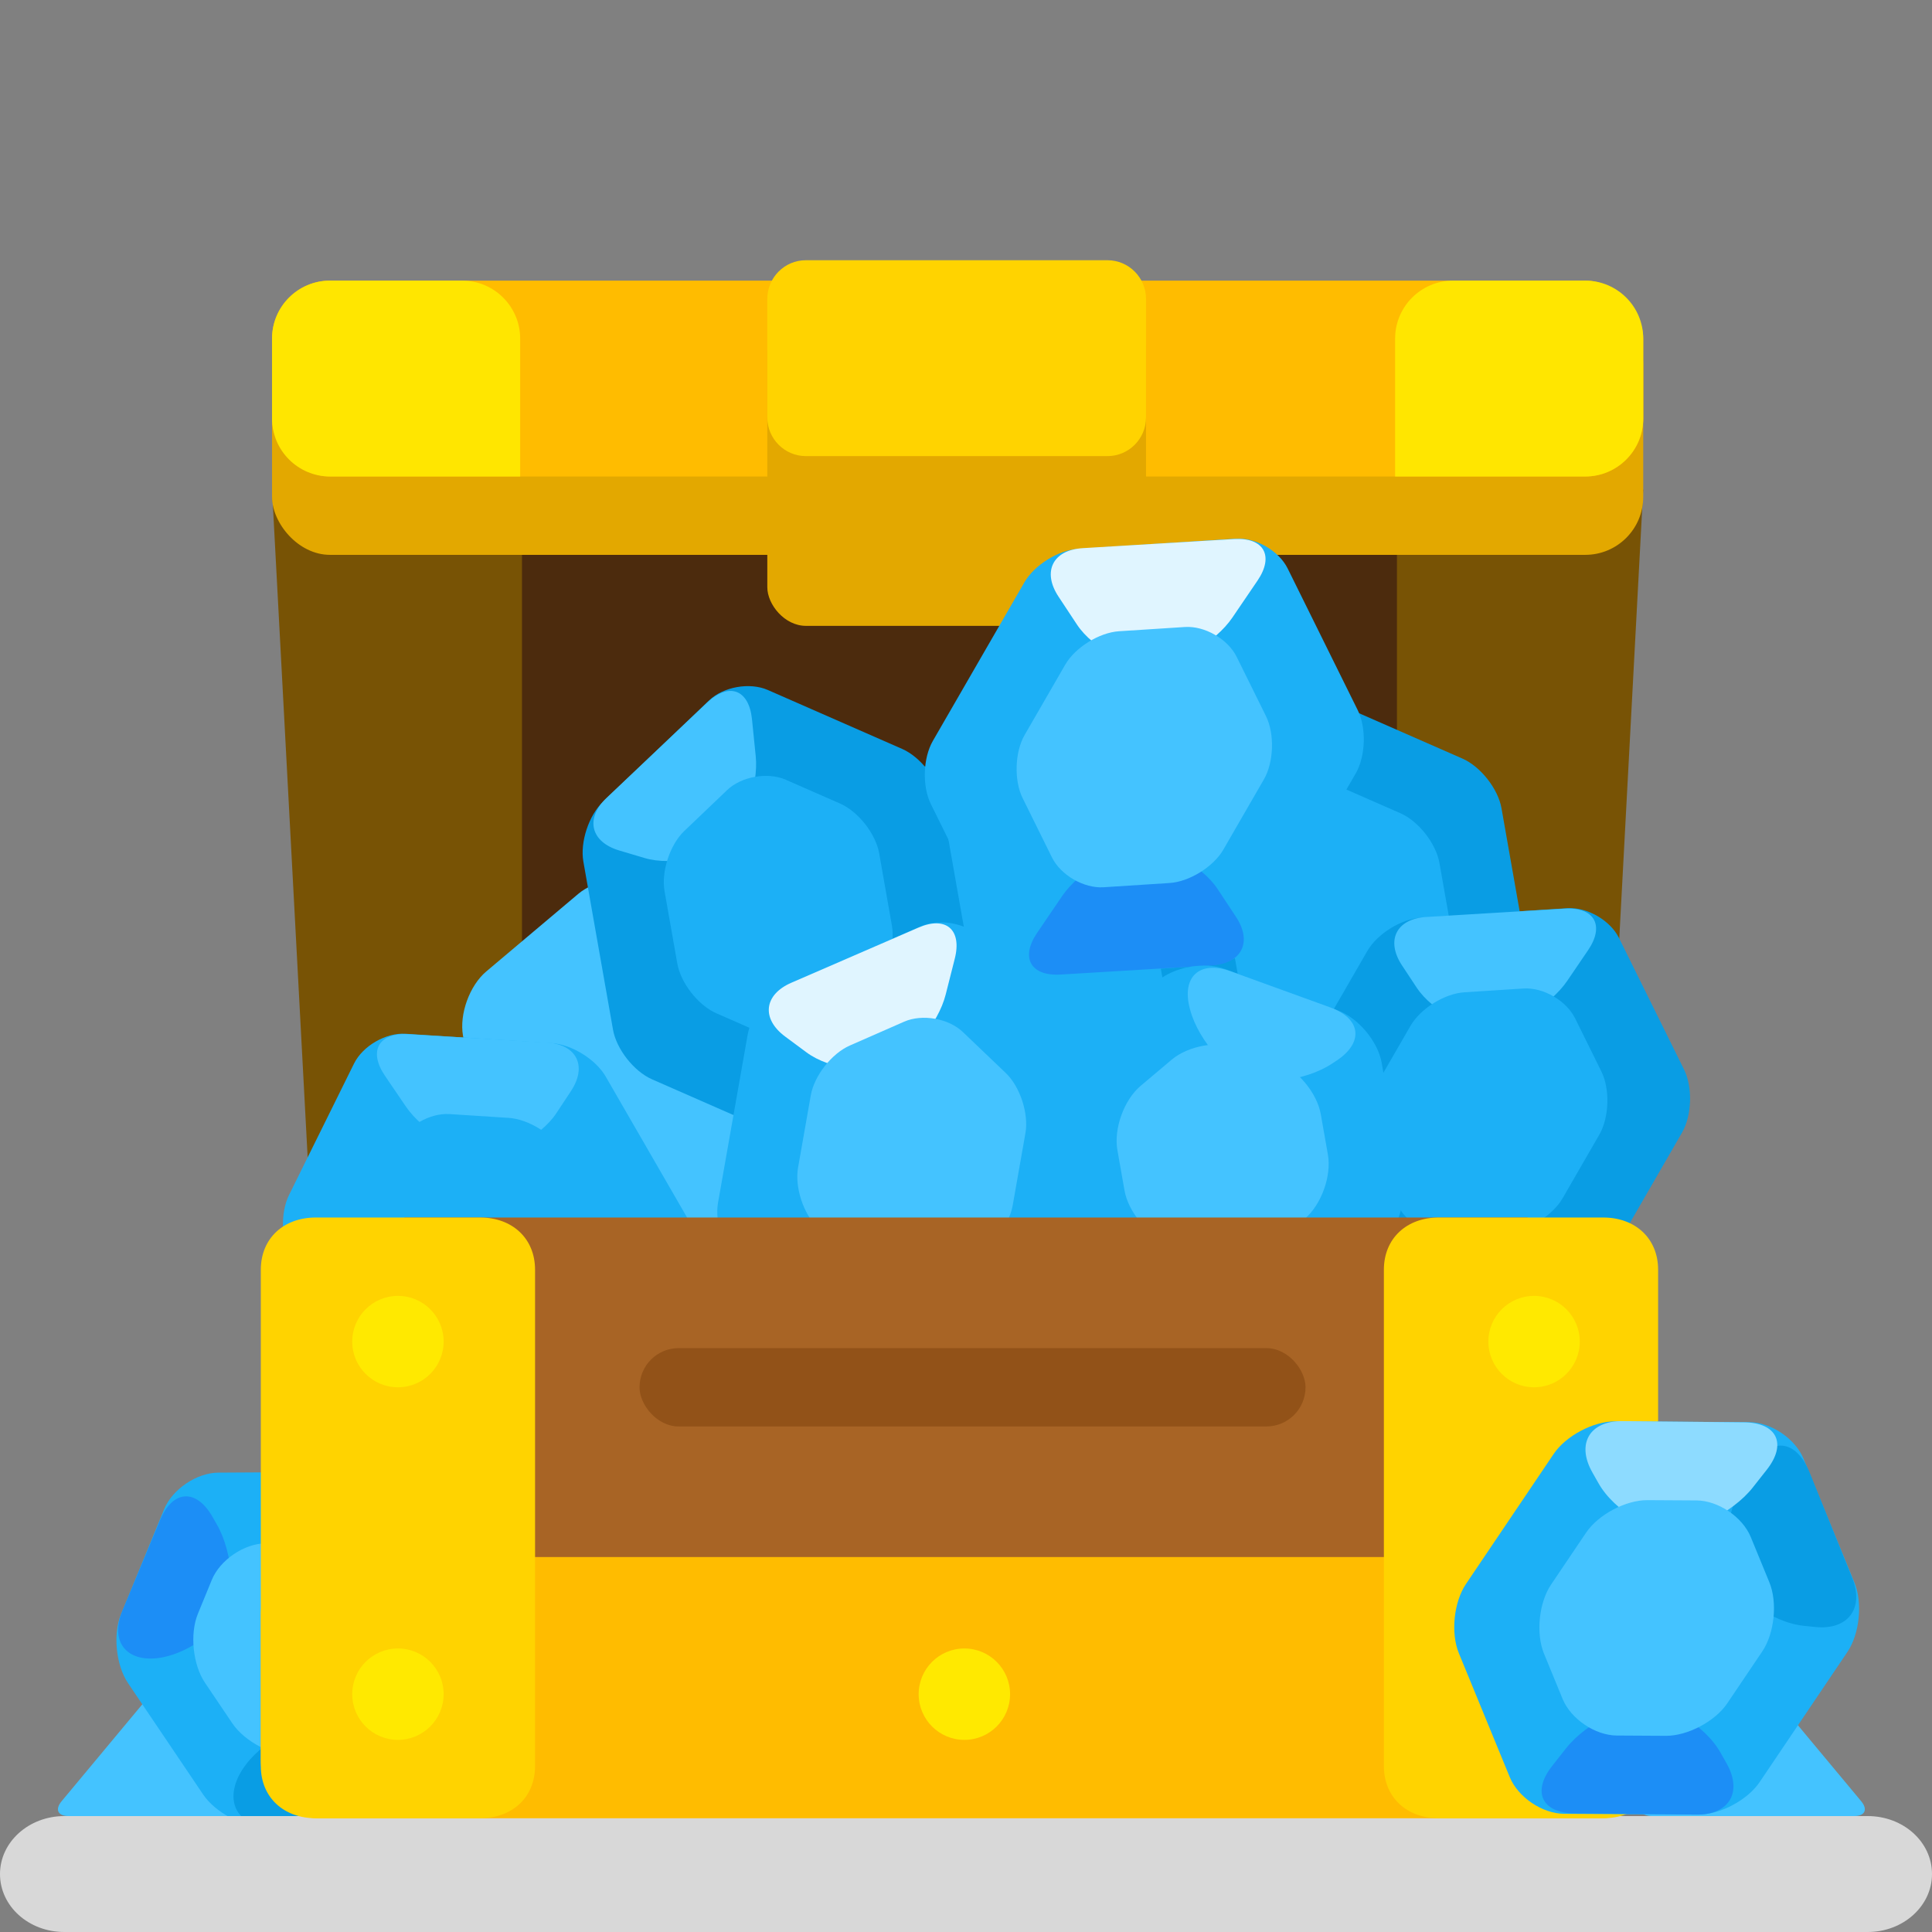 <?xml version="1.0" encoding="UTF-8"?><svg width="200px" height="200px" viewBox="0 0 200 200" version="1.1" xmlns="http://www.w3.org/2000/svg" xmlns:xlink="http://www.w3.org/1999/xlink"><rect x="0" y="0" width="200" height="200" fill="#808080" stroke="none"/><title>04_chest_of_gems</title><desc>Created with Sketch.</desc><defs><rect id="path-1" x="0" y="5.407" width="39.204" height="32.444" rx="4"/><path d="M22.711,0 C26.006,5.17795683e-15 28.389,2.143 28.389,5.407 L28.389,56.778 C28.389,60.047 26.005,62.185 22.711,62.185 L5.678,62.185 C2.383,62.185 0,60.043 0,56.778 L0,5.407 C2.52143985e-14,2.138 2.384,0 5.678,0 L22.711,0 Z" id="path-3"/><path d="M22.711,0 C26.006,5.17795683e-15 28.389,2.143 28.389,5.407 L28.389,56.778 C28.389,60.047 26.005,62.185 22.711,62.185 L5.678,62.185 C2.383,62.185 0,60.043 0,56.778 L0,5.407 C2.52143985e-14,2.138 2.384,0 5.678,0 L22.711,0 Z" id="path-5"/></defs><g id="Page-1" stroke="none" stroke-width="1" fill="none" fill-rule="evenodd"><g id="04_chest_of_gems"><path d="M16.311,174.535 C17.017,173.687 18.485,173 19.591,173 L28.046,173 C29.152,173 30.048,173.893 30.048,174.992 L30.048,186.008 C30.048,187.108 29.16,188 28.048,188 L7.097,188 C5.992,188 5.666,187.317 6.375,186.465 L16.311,174.535 Z" id="Rectangle-9" fill="#44C3FF"/><path d="M179.311,174.535 C180.017,173.687 181.485,173 182.591,173 L191.046,173 C192.152,173 193.048,173.893 193.048,174.992 L193.048,186.008 C193.048,187.108 192.16,188 191.048,188 L170.097,188 C168.992,188 168.666,187.317 169.375,186.465 L179.311,174.535 Z" id="Rectangle-9" fill="#44C3FF" transform="translate(181.024, 180.5) scale(-1, 1) translate(-181.024, -180.5)"/><g id="gem-copy" transform="translate(30.376, 170.818) rotate(146) translate(-30.376, -170.818) translate(13.376, 149.344)"><path d="M13.164,1.462 C15.036,0.215 18.081,0.222 19.943,1.462 L29.717,7.972 C31.589,9.219 33.107,12.053 33.107,14.3 L33.107,28.21 C33.107,30.458 31.579,33.298 29.717,34.538 L19.943,41.048 C18.071,42.294 15.026,42.288 13.164,41.048 L3.39,34.538 C1.518,33.291 -3.44058828e-13,30.457 -3.45146169e-13,28.21 L-3.51877911e-13,14.3 C-3.52965735e-13,12.052 1.528,9.212 3.39,7.972 L13.164,1.462 Z" id="Polygon-1" fill="#1CB0F6"/><path d="M26.841,42.122 C29.653,40.199 32.136,35.887 32.386,32.498 L32.455,31.57 C32.705,28.178 30.607,26.947 27.755,28.83 L19.294,34.415 C16.448,36.294 16.605,39.047 19.664,40.573 L19.599,40.541 C22.65,42.063 27.409,41.734 30.214,39.815 L26.841,42.122 Z" id="Path-3" fill="#1C8EF6" transform="translate(24.343, 34.585) scale(-1, -1) translate(-24.343, -34.585)"/><path d="M26.509,15.62 C29.321,13.697 31.811,9.389 32.072,5.985 L32.115,5.426 C32.408,1.586 30.056,0.222 26.854,2.382 L19.133,7.593 C16.308,9.499 16.448,12.342 19.451,13.945 L19.356,13.895 C22.357,15.497 27.077,15.232 29.882,13.313 L26.509,15.62 Z" id="Path-3" fill="#099DE4" transform="translate(24.12, 7.953) scale(-1, 1) translate(-24.12, -7.953)"/><path d="M13.164,10.286 C15.036,9.039 18.072,9.04 19.943,10.286 L23.093,12.385 C24.965,13.631 26.482,16.467 26.482,18.718 L26.482,23.792 C26.482,26.043 24.964,28.88 23.093,30.125 L19.943,32.224 C18.071,33.471 15.035,33.47 13.164,32.224 L10.014,30.125 C8.142,28.879 6.624,26.043 6.624,23.792 L6.624,18.718 C6.624,16.467 8.143,13.63 10.014,12.385 L13.164,10.286 Z" id="Polygon-1" fill="#44C3FF"/></g><path d="M0,194 C0,190.686 2.982,188 6.654,188 L193.346,188 C197.021,188 200,190.663 200,194 C200,197.314 197.018,200 193.346,200 L6.654,200 C2.979,200 0,197.337 0,194 L0,194 Z" id="shadow" fill="#D8D8D8"/><g id="open-chest" transform="translate(21.162, 26.346)"><polygon id="Rectangle-60" fill="#785305" points="7 24.333 148.944 24.333 143.537 125.722 12.407 125.722"/><rect id="Rectangle-11" fill="#4C2B0D" x="32.875" y="18.58" width="90.574" height="81.111"/><rect id="Rectangle-56" fill="#E3A800" x="7" y="5.407" width="141.944" height="25.685" rx="6"/><rect id="Rectangle-56" fill="#FFBC00" x="7" y="2.704" width="141.944" height="20.278" rx="6"/><path d="M7,8.705 C7,5.391 9.688,2.704 13.006,2.704 L26.679,2.704 C29.996,2.704 32.685,5.396 32.685,8.705 L32.685,22.981 L13.006,22.981 C9.689,22.981 7,20.289 7,16.98 L7,8.705 Z" id="Rectangle-64" fill="#FFE600"/><path d="M123.259,8.705 C123.259,5.391 125.947,2.704 129.265,2.704 L142.939,2.704 C146.256,2.704 148.944,5.396 148.944,8.705 L148.944,22.981 L129.265,22.981 C125.948,22.981 123.259,20.289 123.259,16.98 L123.259,8.705 Z" id="Rectangle-64" fill="#FFE600" transform="translate(136.102, 12.843) scale(-1, 1) translate(-136.102, -12.843)"/><g id="Rectangle-68" transform="translate(58.27, 0.592)"><mask id="mask-2" fill="white"><use xlink:href="#path-1"/></mask><use id="Mask" fill="#E3A800" xlink:href="#path-1"/><path d="M0,4.006 C0,1.794 1.786,0 3.993,0 L35.211,0 C37.416,0 39.204,1.8 39.204,4.006 L39.204,16.272 C39.204,18.484 37.417,20.278 35.211,20.278 L3.993,20.278 C1.788,20.278 0,18.478 0,16.272 L0,4.006 Z" id="Mask" fill="#FFD300"/></g><g id="gems" transform="translate(0, 19)"><rect id="Rectangle" fill="#1CB0F6" x="70" y="34" width="41" height="29"/><g id="gem-copy" transform="translate(45.228, 64.958) scale(-1, 1) rotate(-350) translate(-45.228, -64.958) translate(27.228, 44.958)" fill="#44C3FF"><path d="M14.301,1.366 C16.246,0.236 19.404,0.239 21.343,1.366 L32.123,7.626 C34.068,8.755 35.644,11.489 35.644,13.748 L35.644,26.293 C35.644,28.544 34.062,31.288 32.123,32.415 L21.343,38.675 C19.398,39.804 16.24,39.801 14.301,38.675 L3.521,32.415 C1.576,31.285 -3.03384527e-13,28.551 -3.04638016e-13,26.293 L-3.11600981e-13,13.748 C-3.12850794e-13,11.496 1.582,8.752 3.521,7.626 L14.301,1.366 Z" id="Polygon-1"/><path d="M12.766,14.179 C15.687,12.437 18.289,8.273 18.576,4.879 L18.585,4.77 C18.873,1.375 16.709,0.003 13.757,1.701 L4.249,7.174 C1.295,8.874 1.436,11.356 4.552,12.712 L5.071,12.938 C8.193,14.296 13.094,13.984 16.013,12.243 L12.766,14.179 Z" id="Path-3"/></g><g id="Group-45" transform="translate(59.462, 49.18) rotate(-10) translate(-59.462, -49.18) translate(40.462, 24.18)"><path d="M15.722,2.056 C17.426,0.921 20.19,0.922 21.891,2.056 L34.529,10.48 C36.233,11.615 37.614,14.2 37.614,16.235 L37.614,33.908 C37.614,35.952 36.231,38.53 34.529,39.664 L21.891,48.088 C20.188,49.223 17.424,49.222 15.722,48.088 L3.085,39.664 C1.381,38.528 3.68104276e-14,35.943 3.58263813e-14,33.908 L2.72803693e-14,16.235 C2.62923791e-14,14.192 1.383,11.614 3.085,10.48 L15.722,2.056 Z" id="Polygon-1" fill="#099DE4"/><path d="M14.429,17.341 C16.983,15.594 19.238,11.679 19.466,8.583 L19.749,4.748 C19.977,1.659 18.068,0.537 15.482,2.246 L3.519,10.149 C0.934,11.857 1.084,14.362 3.86,15.748 L6.295,16.965 C9.068,18.35 13.389,18.053 15.94,16.308 L14.429,17.341 Z" id="Path-3" fill="#44C3FF"/><path d="M15.942,11.527 C17.644,10.392 20.408,10.395 22.107,11.527 L27.223,14.937 C28.925,16.072 30.305,18.659 30.305,20.709 L30.305,28.313 C30.305,30.366 28.922,32.952 27.223,34.085 L22.107,37.495 C20.405,38.63 17.641,38.628 15.942,37.495 L10.826,34.085 C9.124,32.95 7.744,30.364 7.744,28.313 L7.744,20.709 C7.744,18.656 9.127,16.07 10.826,14.937 L15.942,11.527 Z" id="Polygon-1" fill="#1CB0F6"/></g><g id="Group-45" transform="translate(117.462, 50.18) rotate(-10) translate(-117.462, -50.18) translate(98.462, 25.18)"><path d="M15.722,2.056 C17.426,0.921 20.19,0.922 21.891,2.056 L34.529,10.48 C36.233,11.615 37.614,14.2 37.614,16.235 L37.614,33.908 C37.614,35.952 36.231,38.53 34.529,39.664 L21.891,48.088 C20.188,49.223 17.424,49.222 15.722,48.088 L3.085,39.664 C1.381,38.528 3.68104276e-14,35.943 3.58263813e-14,33.908 L2.72803693e-14,16.235 C2.62923791e-14,14.192 1.383,11.614 3.085,10.48 L15.722,2.056 Z" id="Polygon-1" fill="#099DE4"/><path d="M14.429,17.341 C16.983,15.594 19.238,11.679 19.466,8.583 L19.749,4.748 C19.977,1.659 18.068,0.537 15.482,2.246 L3.519,10.149 C0.934,11.857 1.084,14.362 3.86,15.748 L6.295,16.965 C9.068,18.35 13.389,18.053 15.94,16.308 L14.429,17.341 Z" id="Path-3" fill="#44C3FF"/><path d="M15.942,11.527 C17.644,10.392 20.408,10.395 22.107,11.527 L27.223,14.937 C28.925,16.072 30.305,18.659 30.305,20.709 L30.305,28.313 C30.305,30.366 28.922,32.952 27.223,34.085 L22.107,37.495 C20.405,38.63 17.641,38.628 15.942,37.495 L10.826,34.085 C9.124,32.95 7.744,30.364 7.744,28.313 L7.744,20.709 C7.744,18.656 9.127,16.07 10.826,14.937 L15.942,11.527 Z" id="Polygon-1" fill="#1CB0F6"/></g><g id="Group-45" transform="translate(29.462, 83.18) scale(-1, 1) rotate(-330) translate(-29.462, -83.18) translate(10.462, 58.18)"><path d="M15.722,2.056 C17.426,0.921 20.19,0.922 21.891,2.056 L34.529,10.48 C36.233,11.615 37.614,14.2 37.614,16.235 L37.614,33.908 C37.614,35.952 36.231,38.53 34.529,39.664 L21.891,48.088 C20.188,49.223 17.424,49.222 15.722,48.088 L3.085,39.664 C1.381,38.528 3.68104276e-14,35.943 3.58263813e-14,33.908 L2.72803693e-14,16.235 C2.62923791e-14,14.192 1.383,11.614 3.085,10.48 L15.722,2.056 Z" id="Polygon-1" fill="#1CB0F6"/><path d="M14.429,17.341 C16.983,15.594 19.238,11.679 19.466,8.583 L19.749,4.748 C19.977,1.659 18.068,0.537 15.482,2.246 L3.519,10.149 C0.934,11.857 1.084,14.362 3.86,15.748 L6.295,16.965 C9.068,18.35 13.389,18.053 15.94,16.308 L14.429,17.341 Z" id="Path-3" fill="#44C3FF"/><path d="M15.942,11.527 C17.644,10.392 20.408,10.395 22.107,11.527 L27.223,14.937 C28.925,16.072 30.305,18.659 30.305,20.709 L30.305,28.313 C30.305,30.366 28.922,32.952 27.223,34.085 L22.107,37.495 C20.405,38.63 17.641,38.628 15.942,37.495 L10.826,34.085 C9.124,32.95 7.744,30.364 7.744,28.313 L7.744,20.709 C7.744,18.656 9.127,16.07 10.826,14.937 L15.942,11.527 Z" id="Polygon-1" fill="#1CB0F6"/></g><g id="Group-45" transform="translate(132.462, 70.18) rotate(-330) translate(-132.462, -70.18) translate(113.462, 45.18)"><path d="M15.722,2.056 C17.426,0.921 20.19,0.922 21.891,2.056 L34.529,10.48 C36.233,11.615 37.614,14.2 37.614,16.235 L37.614,33.908 C37.614,35.952 36.231,38.53 34.529,39.664 L21.891,48.088 C20.188,49.223 17.424,49.222 15.722,48.088 L3.085,39.664 C1.381,38.528 3.68104276e-14,35.943 3.58263813e-14,33.908 L2.72803693e-14,16.235 C2.62923791e-14,14.192 1.383,11.614 3.085,10.48 L15.722,2.056 Z" id="Polygon-1" fill="#099DE4"/><path d="M14.429,17.341 C16.983,15.594 19.238,11.679 19.466,8.583 L19.749,4.748 C19.977,1.659 18.068,0.537 15.482,2.246 L3.519,10.149 C0.934,11.857 1.084,14.362 3.86,15.748 L6.295,16.965 C9.068,18.35 13.389,18.053 15.94,16.308 L14.429,17.341 Z" id="Path-3" fill="#44C3FF"/><path d="M15.942,11.527 C17.644,10.392 20.408,10.395 22.107,11.527 L27.223,14.937 C28.925,16.072 30.305,18.659 30.305,20.709 L30.305,28.313 C30.305,30.366 28.922,32.952 27.223,34.085 L22.107,37.495 C20.405,38.63 17.641,38.628 15.942,37.495 L10.826,34.085 C9.124,32.95 7.744,30.364 7.744,28.313 L7.744,20.709 C7.744,18.656 9.127,16.07 10.826,14.937 L15.942,11.527 Z" id="Polygon-1" fill="#1CB0F6"/></g><g id="Group-45" transform="translate(97.668, 32.794) rotate(-330) translate(-97.668, -32.794) translate(77.668, 6.794)"><path d="M16.703,2.062 C18.412,0.923 21.173,0.917 22.89,2.062 L36.5,11.134 C38.208,12.273 39.593,14.847 39.593,16.907 L39.593,35.876 C39.593,37.926 38.217,40.505 36.5,41.649 L22.89,50.721 C21.182,51.86 18.42,51.866 16.703,50.721 L3.093,41.649 C1.385,40.51 3.26398238e-14,37.936 3.16434765e-14,35.876 L2.24708659e-14,16.907 C2.14797005e-14,14.857 1.376,12.278 3.093,11.134 L16.703,2.062 Z" id="Polygon-1" fill="#1CB0F6"/><path d="M33.544,50.351 C36.095,48.605 38.349,44.684 38.577,41.592 L38.917,36.974 C39.145,33.882 37.239,32.758 34.652,34.467 L21.564,43.113 C18.98,44.82 19.128,47.324 21.907,48.712 L24.997,50.256 C27.771,51.641 32.095,51.343 34.639,49.602 L33.544,50.351 Z" id="Path-3" fill="#1C8EF6" transform="translate(29.1, 42.341) scale(-1, -1) translate(-29.1, -42.341)"/><path d="M15.436,18.085 C17.988,16.339 20.241,12.417 20.469,9.326 L20.81,4.707 C21.038,1.616 19.131,0.492 16.545,2.2 L3.456,10.847 C0.873,12.554 1.021,15.058 3.8,16.445 L6.89,17.989 C9.663,19.374 13.988,19.076 16.531,17.336 L15.436,18.085 Z" id="Path-3" fill="#E0F5FF"/><path d="M16.708,12.62 C18.414,11.483 21.182,11.485 22.886,12.62 L28.582,16.417 C30.288,17.555 31.671,20.141 31.671,22.188 L31.671,30.595 C31.671,32.645 30.286,35.23 28.582,36.365 L22.886,40.163 C21.18,41.3 18.411,41.298 16.708,40.163 L11.011,36.365 C9.305,35.228 7.922,32.642 7.922,30.595 L7.922,22.188 C7.922,20.138 9.308,17.553 11.011,16.417 L16.708,12.62 Z" id="Polygon-1" fill="#44C3FF"/></g><g id="Group-45" transform="translate(73.424, 73.701) rotate(-350) translate(-73.424, -73.701) translate(54.424, 48.701)"><path d="M15.722,2.056 C17.426,0.921 20.19,0.922 21.891,2.056 L34.529,10.48 C36.233,11.615 37.614,14.2 37.614,16.235 L37.614,33.908 C37.614,35.952 36.231,38.53 34.529,39.664 L21.891,48.088 C20.188,49.223 17.424,49.222 15.722,48.088 L3.085,39.664 C1.381,38.528 4.14782535e-14,35.943 4.04942073e-14,33.908 L3.19481952e-14,16.235 C3.0960205e-14,14.192 1.383,11.614 3.085,10.48 L15.722,2.056 Z" id="Polygon-1" fill="#1CB0F6"/><path d="M14.429,17.341 C16.983,15.594 19.238,11.679 19.466,8.583 L19.749,4.748 C19.977,1.659 18.068,0.537 15.482,2.246 L3.519,10.149 C0.934,11.857 1.084,14.362 3.86,15.748 L6.295,16.965 C9.068,18.35 13.389,18.053 15.94,16.308 L14.429,17.341 Z" id="Path-3" fill="#E0F5FF"/><path d="M15.724,12.088 C17.427,10.953 20.19,10.955 21.889,12.088 L27.005,15.498 C28.707,16.633 30.088,19.219 30.088,21.27 L30.088,28.874 C30.088,30.927 28.704,33.513 27.005,34.646 L21.889,38.056 C20.187,39.191 17.424,39.188 15.724,38.056 L10.609,34.646 C8.906,33.511 7.526,30.924 7.526,28.874 L7.526,21.27 C7.526,19.217 8.909,16.631 10.609,15.498 L15.724,12.088 Z" id="Polygon-1" fill="#44C3FF"/></g><g id="gem-copy" transform="translate(105.234, 73.995) scale(-1, 1) rotate(-350) translate(-105.234, -73.995) translate(87.234, 53.957)"><path d="M14.301,1.366 C16.246,0.236 19.404,0.239 21.343,1.366 L32.123,7.626 C34.068,8.755 35.644,11.489 35.644,13.748 L35.644,26.293 C35.644,28.544 34.062,31.288 32.123,32.415 L21.343,38.675 C19.398,39.804 16.24,39.801 14.301,38.675 L3.521,32.415 C1.576,31.285 -3.03384527e-13,28.551 -3.04638016e-13,26.293 L-3.11600981e-13,13.748 C-3.12850794e-13,11.496 1.582,8.752 3.521,7.626 L14.301,1.366 Z" id="Polygon-1" fill="#1CB0F6"/><path d="M29.061,39.488 C31.983,37.746 34.584,33.582 34.872,30.187 L34.881,30.078 C35.168,26.684 33.004,25.311 30.053,27.01 L20.544,32.483 C17.59,34.183 17.732,36.665 20.847,38.021 L21.367,38.247 C24.488,39.605 29.389,39.293 32.309,37.552 L29.061,39.488 Z" id="Path-3" fill="#1C8EF6" transform="translate(26.194, 32.53) scale(-1, -1) translate(-26.194, -32.53)"/><path d="M12.766,14.179 C15.687,12.437 18.289,8.273 18.576,4.879 L18.585,4.77 C18.873,1.375 16.709,0.003 13.757,1.701 L4.249,7.174 C1.295,8.874 1.436,11.356 4.552,12.712 L5.071,12.938 C8.193,14.296 13.094,13.984 16.013,12.243 L12.766,14.179 Z" id="Path-3" fill="#44C3FF"/><path d="M14.292,9.654 C16.242,8.522 19.399,8.52 21.352,9.654 L24.982,11.762 C26.932,12.894 28.512,15.644 28.512,17.895 L28.512,22.145 C28.512,24.4 26.935,27.144 24.982,28.278 L21.352,30.386 C19.402,31.518 16.245,31.52 14.292,30.386 L10.662,28.278 C8.712,27.146 7.132,24.396 7.132,22.145 L7.132,17.895 C7.132,15.64 8.709,12.896 10.662,11.762 L14.292,9.654 Z" id="Polygon-1" fill="#44C3FF"/></g></g></g><g id="chest" transform="translate(27, 126.037)"><polygon id="Rectangle-59" fill="#A86425" points="14.87 0 131.13 0 131.13 47.315 14.87 47.315"/><path d="M0,41.149 C0,37.835 2.681,35.148 6.008,35.148 L138.64,35.148 C141.958,35.148 144.648,37.839 144.648,41.149 L144.648,56.185 C144.648,59.499 141.967,62.185 138.64,62.185 L6.008,62.185 C2.69,62.185 0,59.494 0,56.185 L0,41.149 Z" id="Rectangle-56-Copy" fill="#FFBC00"/><g id="Rectangle-68" transform="translate(116.259, 0)"><mask id="mask-4" fill="white"><use xlink:href="#path-3"/></mask><use id="Mask" fill="#FFD300" xlink:href="#path-3"/></g><g id="Rectangle-68"><mask id="mask-6" fill="white"><use xlink:href="#path-5"/></mask><use id="Mask" fill="#FFD300" xlink:href="#path-5"/></g><circle id="Oval-26" fill="#FFE900" cx="14.194" cy="49.343" r="4.731"/><circle id="Oval-26" fill="#FFE900" cx="72.831" cy="49.343" r="4.731"/><circle id="Oval-26" fill="#FFE900" cx="131.806" cy="49.343" r="4.731"/><circle id="Oval-26" fill="#FFE900" cx="14.194" cy="12.843" r="4.731"/><circle id="Oval-26" fill="#FFE900" cx="131.806" cy="12.843" r="4.731"/><rect id="Rectangle-5" fill="#925218" x="39.204" y="13.519" width="68.944" height="8.111" rx="4.056"/></g><g id="gem-copy" transform="translate(171.5, 167.786) rotate(-326) translate(-171.5, -167.786) translate(153, 144)"><path d="M14.94,1.38 C16.816,0.131 19.852,0.129 21.731,1.38 L33.276,9.07 C35.151,10.319 36.671,13.167 36.671,15.419 L36.671,31.668 C36.671,33.925 35.155,36.765 33.276,38.017 L21.731,45.707 C19.856,46.955 16.82,46.958 14.94,45.707 L3.395,38.017 C1.52,36.768 -3.43181427e-13,33.92 -3.44271411e-13,31.668 L-3.52134634e-13,15.419 C-3.53227279e-13,13.162 1.516,10.321 3.395,9.07 L14.94,1.38 Z" id="Polygon-1" fill="#1CB0F6"/><path d="M30.276,46.284 C33.09,44.36 35.574,40.048 35.825,36.658 L35.998,34.309 C36.248,30.916 34.147,29.687 31.313,31.558 L20.802,38.496 C17.964,40.37 18.125,43.117 21.176,44.64 L22.315,45.208 C25.359,46.727 30.111,46.397 32.922,44.475 L30.276,46.284 Z" id="Path-3" fill="#1C8EF6" transform="translate(26.964, 38.308) scale(-1, -1) translate(-26.964, -38.308)"/><path d="M29.908,16.929 C32.722,15.005 35.214,10.686 35.474,7.289 L35.628,5.279 C35.923,1.43 33.569,0.059 30.373,2.216 L20.641,8.783 C17.816,10.689 17.97,13.538 20.969,15.139 L22.017,15.698 C25.022,17.303 29.743,17.042 32.554,15.12 L29.908,16.929 Z" id="Path-3" fill="#099DE4" transform="translate(26.716, 8.809) scale(-1, 1) translate(-26.716, -8.809)"/><path d="M13.481,16.414 C16.295,14.49 18.779,10.177 19.029,6.787 L19.203,4.438 C19.453,1.046 17.352,-0.183 14.518,1.688 L4.007,8.626 C1.169,10.499 1.33,13.246 4.381,14.769 L5.52,15.337 C8.564,16.857 13.316,16.527 16.127,14.605 L13.481,16.414 Z" id="Path-3" fill="#8DDBFF"/><path d="M14.946,11.151 C16.818,9.904 19.853,9.904 21.725,11.151 L25.944,13.961 C27.816,15.208 29.334,18.044 29.334,20.299 L29.334,26.788 C29.334,29.041 27.816,31.879 25.944,33.126 L21.725,35.936 C19.853,37.183 16.818,37.183 14.946,35.936 L10.727,33.126 C8.855,31.879 7.338,29.043 7.338,26.788 L7.338,20.299 C7.338,18.045 8.855,15.208 10.727,13.961 L14.946,11.151 Z" id="Polygon-1" fill="#44C3FF"/></g></g></g></svg>
